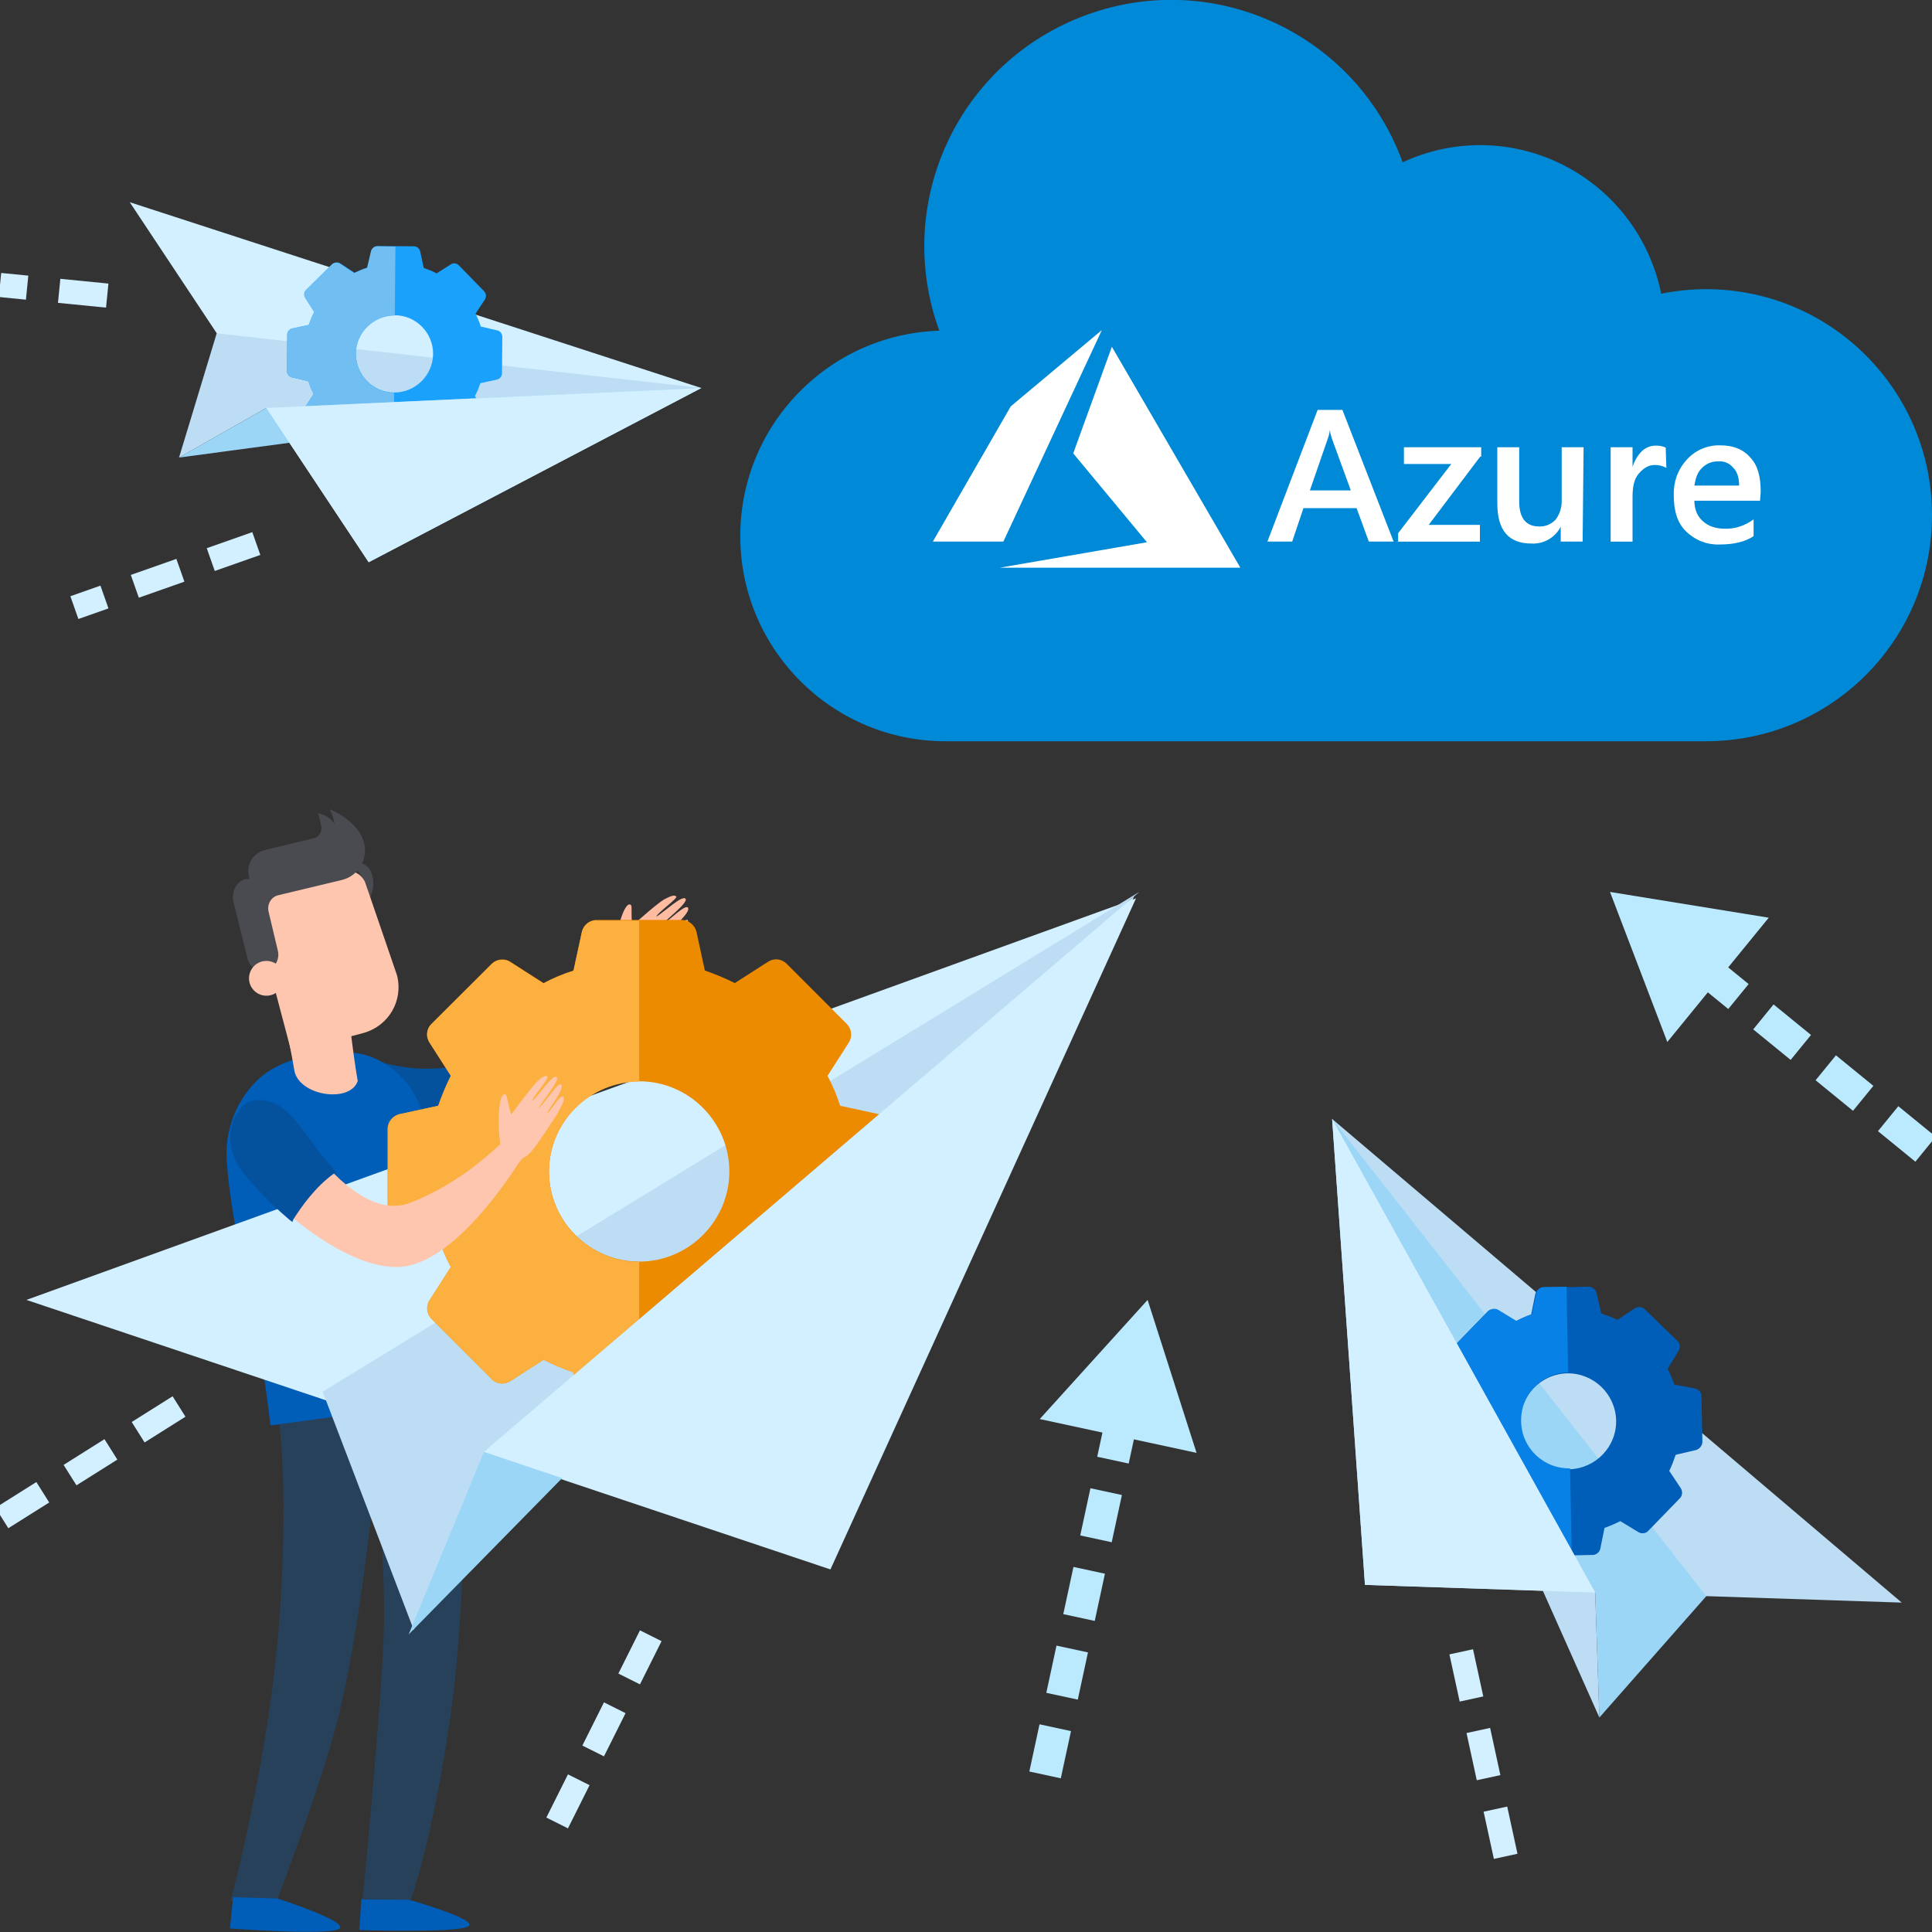 <svg version="1.1" id="1651986008" xmlns="http://www.w3.org/2000/svg" xmlns:xlink="http://www.w3.org/1999/xlink" x="0px" y="0px" viewBox="0 0 600 600" style="enable-background:new 0 0 600 600;" xml:space="preserve" class="svg u_1651986008" data-icon-custom="true" data-icon-name="migration-to-azure.svg"><rect x="0" y="0" width="600" height="600" fill="#333333" stroke="none"/> <style type="text/css">.st0-1651986008{fill:#0089D6;}
	.st1-1651986008{fill:#FFBCA1;}
	.st2-1651986008{fill:#494B51;}
	.st3-1651986008{fill:#04519E;}
	.st4-1651986008{fill:#005EB8;}
	.st5-1651986008{fill:#27415A;}
	.st6-1651986008{fill:#FFC6AF;}
	.st7-1651986008{fill:#D2F0FF;}
	.st8-1651986008{fill:#BDDDF4;}
	.st9-1651986008{fill:none;}
	.st10-1651986008{fill:none;stroke:#D2F0FF;stroke-width:7.5;stroke-miterlimit:10;stroke-dasharray:15,10;}
	.st11-1651986008{fill:#ED8B00;}
	.st12-1651986008{fill:#FBB040;}
	.st13-1651986008{fill:#9CD6F7;}
	.st14-1651986008{fill:#1AA1FC;}
	.st15-1651986008{fill:#70BEF2;}
	.st16-1651986008{fill:#0781E5;}
	.st17-1651986008{fill:none;stroke:#BBEAFF;stroke-width:10;stroke-miterlimit:10;stroke-dasharray:15,10;}
	.st18-1651986008{fill:#BBEAFF;}
	.st19-1651986008{fill:#FFFFFF;}</style> 
 <g> <path class="st0-1651986008" d="M529.8,89.8c-4.7,0-9.3,0.5-13.9,1.4c-3.5-17.2-14.6-31.9-30.3-39.9c-15.7-8-34.1-8.3-50-0.9
		c-14.4-39.7-58.3-60.3-98.1-45.8s-60.3,58.3-45.8,98.1c-34.8,1.1-62.3,29.9-61.8,64.7s28.9,62.8,63.7,62.8h236.2
		c38.8,0,70.2-31.4,70.2-70.2S568.6,89.8,529.8,89.8z"></path> 
</g> 
 <g> <g> <g> <path class="st1-1651986008" d="M188.7,298.2c1.2,0.1,3-0.7,4-0.4c2.1-0.1,4.3,0.8,5.7,2.4c1.6-1.1,6.8-4.5,8.7-6.3c3.1-2.9,4.3-4.1,5.9-6.2
				c0.7-1,0.8-2,0.5-2c-1.5-0.3-4.8,3.9-6,4.1c1.3-1.6,6.9-6.4,6.2-7.8c-0.6-1.6-5.9,3.9-8.3,5.4c0.2-0.8,8.5-7,7.5-8.3
				c-1.1-1.2-6.8,4.3-9.1,5.6c0.5-1.4,6.8-5.7,6.2-6.3c-0.7-0.7-2.3,0.2-3.7,0.9c-1.8,1-7.8,6.2-9.9,8.2c-0.7-4.5,0.4-6.9-1.1-6.6
				c-1.6,0.5-3.8,7.1-4.3,14.6C190.5,296,189.3,297.6,188.7,298.2z"></path> 
</g> 
 <g> <path class="st2-1651986008" d="M109.6,268.9c2.8,2.5,4.7,6,5.1,10c0.8-1.1,1.2-2.5,1.2-4.1c0.2-3.6-1.5-6.5-4-6.7
				C111,268,110.2,268.3,109.6,268.9z"></path> 
 <g> <g> <path class="st1-1651986008" d="M112.3,329.2c-5.9-0.6,8.6,16.2,8.6,21.2c15.6,3.5,32.8-0.5,46.2-9.5c13.3-9.1,22-25.8,30.9-39.9
						c0.3-0.6,0.6-1.2,0.5-1.8c-0.2-0.5-0.6-0.8-1.1-1.1c-2.6-1.7-4.4-0.8-7.4-1.5c-1.4,1.7-1.6,2-2.4,3.5
						c-3.2,6.1-7.9,8.9-12.9,13.4c-7.6,7-13.2,13.2-25.1,16.5C128.6,335.9,119.3,330.1,112.3,329.2z"></path> 
 <path class="st3-1651986008" d="M115,340.1c2.3,3.8,5.1,8.3,5.1,10.3v0.8l0.6,0.2c3.9,0.9,7.9,1.4,12,1.4c5.4,0,11.1-0.8,16.3-2.3
						c-0.5-2.1-0.8-4.4-1.2-6.5c-0.9-4.5-1.7-9.1-2.7-13.6c-4.5,1.1-8.6,1.5-12.7,1.5c-6.2,0-10.7-1.2-14.5-2.1
						c-2.1-0.6-3.9-1.1-5.6-1.2c-0.2,0-0.3,0-0.5,0c-0.9,0-1.5,0.5-1.7,0.9C109.4,331,111.4,334.5,115,340.1z"></path> 
</g> 
 <g> <path class="st4-1651986008" d="M126,589.7c0,0,22.6,6.3,19.5,8.5s-33.9,1.2-33.9,1.2l0.6-9.6L126,589.7z"></path> 
 <path class="st5-1651986008" d="M144.6,431.5c0,0,0.9,62.2-4.6,100.8c-5.5,38.5-12.4,57.7-12.4,57.7l-15-0.1c0,0,6.9-69.7,6.7-89.7
						c-0.3-28.6-3-39.6-3-39.6s-4.3,46.9-12.1,76C98.5,557.8,86,590.2,86,590.2l-14.4,0.1c0,0,12.3-45.1,15.3-89.2
						S86,436.5,86,436.5L144.6,431.5z"></path> 
 <path class="st4-1651986008" d="M86.2,589.6c0,0,22.3,7.2,19.2,9.4c-3.3,2.2-34-0.1-34-0.1l1-9.7L86.2,589.6z"></path> 
 <path class="st4-1651986008" d="M145.1,434.3L84,442.7c0,0-1.1-9.7-2.9-21.3c-1.4-9.2-9.8-43.1-10.7-61.5c-0.6-10.1,4.1-20.9,12.4-26.8
						c7.4-5.1,17-6.2,25.6-6.2c6.7,0,14.1,4.1,18.8,10.6C140.3,355.5,145.1,434.4,145.1,434.3z"></path> 
 <path class="st6-1651986008" d="M91.4,332.4c-0.8-5.1-4.2-21.8-4.2-21.8l20.3-2.1c0,0,2.3,20.4,3.6,27.2
						C108.8,342.7,92.8,340.4,91.4,332.4z"></path> 
 <path class="st6-1651986008" d="M79.4,284.7c-0.8-2.9,1.1-5.9,3.9-6.7l23.6-7.3c2.9-0.8,5.9,1.1,6.7,3.9l9.7,28.3
						c2,7.9-2.6,15.7-10.4,17.9l-22.4,5.9L79.4,284.7z"></path> 
 <g> <path class="st2-1651986008" d="M73.9,274.4c1.2-1.3,2.4-1.5,3.6-1.4l-0.2-1c-0.9-3.5,1.3-7.1,4.9-8l15.3-3.7c1.6-0.4,2.6-2.1,2.3-3.7
							l-1-4h0.1c1.3,0.2,3.5,1.1,5,3.2c0,0-0.4-2.3-1.5-4.5c0,0,10,3.9,10.9,11.8c0.5,4.7-2.5,9.1-7.2,10.2L86.5,278
							c-2.3,0.5-3.6,2.8-3.1,5.1l2.9,12.2c0.6,2.5-0.8,5.3-3.3,6c-2.7,0.8-5.5-0.9-6.1-3.5l-4.5-18.1
							C72.1,277.8,72.6,275.8,73.9,274.4z"></path> 
</g> 
 <ellipse transform="matrix(1 -2.879681e-02 2.879681e-02 1 -8.711 2.507)" class="st6-1651986008" cx="82.7" cy="303.7" rx="5.4" ry="5.4"></ellipse> 
</g> 
</g> 
</g> 
</g> 
 <g> <g> <polygon class="st7-1651986008" points="352.8,279 8.2,403.7 257.9,487.4 			"></polygon> 
 <polygon class="st8-1651986008" points="100.2,432.2 128.5,506.2 151.8,449.5 353.8,277 			"></polygon> 
 <line class="st9-1651986008" x1="233.8" y1="379.5" x2="232.4" y2="380.7"></line> 
</g> 
 <line class="st10-1651986008" x1="55.6" y1="436.8" x2="0" y2="471.8"></line> 
 <line class="st10-1651986008" x1="202.1" y1="508" x2="170.4" y2="571.4"></line> 
</g> 
 <g> <path class="st11-1651986008" d="M272.9,346l-12-2.6c-1-3.2-2.3-6.3-3.9-9.3l6.6-10.3c1.2-1.8,0.9-4.3-0.6-5.8l-18.7-18.7
			c-1.6-1.6-4-1.8-5.8-0.6l-10.3,6.6c-3-1.5-6.1-2.8-9.3-3.9l-2.6-12c-0.5-2.1-2.4-3.7-4.6-3.7h-26.4c-2.2,0-4.1,1.5-4.6,3.7
			l-2.6,12c-3.2,1-6.3,2.3-9.3,3.9l-10.3-6.6c-1.8-1.2-4.3-0.9-5.8,0.6L134,318c-1.6,1.6-1.8,4-0.6,5.8l6.6,10.3
			c-1.5,3-2.8,6.1-3.9,9.3l-12,2.6c-2.1,0.5-3.7,2.4-3.7,4.6V377c0,2.2,1.5,4.1,3.7,4.6l12,2.6c1,3.2,2.3,6.3,3.9,9.3l-6.6,10.3
			c-1.2,1.8-0.9,4.3,0.6,5.8l18.7,18.7c1.6,1.6,4,1.8,5.8,0.6l10.3-6.6c3,1.5,6.1,2.8,9.3,3.9l2.6,12c0.5,2.1,2.4,3.7,4.6,3.7h26.4
			c2.2,0,4.1-1.5,4.6-3.7l2.6-12c3.2-1,6.3-2.3,9.3-3.9l10.3,6.6c1.8,1.2,4.3,0.9,5.8-0.6l18.7-18.7c1.6-1.6,1.8-4,0.6-5.8
			l-6.6-10.3c1.5-3,2.8-6.1,3.9-9.3l12-2.6c2.1-0.5,3.7-2.4,3.7-4.6v-26.4C276.5,348.4,275,346.5,272.9,346z M226.5,363.8
			c0,15.4-12.6,28-28,28s-28-12.6-28-28s12.6-28,28-28S226.5,348.4,226.5,363.8z"></path> 
 <path class="st12-1651986008" d="M185.3,285.8c-2.2,0-4.1,1.5-4.6,3.7l-2.6,12c-3.2,1-6.3,2.3-9.3,3.9l-10.3-6.6c-1.8-1.2-4.3-0.9-5.8,0.6
			L134,318c-1.6,1.5-1.8,4-0.6,5.8l6.6,10.3c-1.5,3-2.8,6.1-3.9,9.3l-12,2.6c-2.1,0.5-3.7,2.4-3.7,4.6V377c0,2.2,1.5,4.1,3.7,4.6
			l12,2.6c1,3.2,2.3,6.3,3.9,9.3l-6.6,10.3c-1.2,1.8-0.9,4.3,0.6,5.8l18.7,18.7c1.5,1.6,4,1.8,5.8,0.6l10.3-6.6
			c3,1.5,6.1,2.8,9.3,3.9l2.6,12c0.5,2.1,2.4,3.7,4.6,3.7h13.2v-50c-15.4,0-28-12.6-28-28s12.6-28,28-28v-50h-13.2V285.8z"></path> 
</g> 
 <g> <polygon class="st13-1651986008" points="150.3,450.9 126.9,507.6 350.6,279.8 		"></polygon> 
 <polygon class="st7-1651986008" points="150.3,450.9 257.3,486.8 352.2,278.4 		"></polygon> 
</g> 
 <g> <g> <path class="st6-1651986008" d="M78.7,366.9c0,0,24.4,26.6,44.5,26.6c15.1,0,31.2-21.9,38-32.5c1.1-1.5,1.5-1.5,2.1-1.8
				c2.4-1.7,5.4-6.8,7.1-9.2c2.4-3.6,3.3-5,4.4-7.4c0.5-1.2,0.3-2.1,0-2.1c-1.5,0-3.9,5-5,5.3c0.9-1.8,5.6-7.7,4.5-8.9
				c-0.9-1.2-4.8,5.3-7,7.3c0-0.9,6.8-8.8,5.6-9.7c-1.2-1.1-5.6,5.8-7.6,7.4c0.2-1.5,5.4-7,4.7-7.6s-2.1,0.6-3.3,1.7
				c-1.4,1.4-6.2,7.7-7.9,10.1c-1.5-4.2-1.1-6.8-2.4-6.2c-1.4,0.6-2,7.7-1.1,15.1c-0.3,0.5,0.5,0.2-0.2,0.6l0,0
				c-4.5,4.1-14.1,12.7-27.9,18c-10.6,4.1-22.4-6.8-28.9-15.4c-6.1-8-9.8-14.4-16.2-15.4c-3-0.5-6.4-0.5-8.9,5.8
				C69.5,358.3,78.7,366.9,78.7,366.9z"></path> 
</g> 
 <g> <path class="st3-1651986008" d="M90.8,379.5l-0.8-0.6c-7-5.9-11.7-11.4-11.7-11.4l0,0c0-0.2-10-8.9-5.8-19.4c1.8-4.4,4.2-6.5,7.7-6.5
				c0.8,0,1.5,0,2.1,0.2c5.8,0.9,9.5,5.9,14.2,12.4c0.8,0.9,1.5,2.1,2.4,3.2c1.5,2,3.2,3.9,4.8,5.8l0.6,0.8l-0.8,0.6
				c-5.6,4.1-9.8,10-12.4,14.1L90.8,379.5z"></path> 
</g> 
</g> 
</g> 
 <g> <g> <g> <g> <g> <polygon class="st7-1651986008" points="217.8,120.5 40.3,62.8 114.5,174.6 					"></polygon> 
 <polygon class="st8-1651986008" points="67.3,103.5 55.6,142.1 82.7,126.7 217.8,120.5 					"></polygon> 
 <line class="st9-1651986008" x1="137.5" y1="124.2" x2="136.5" y2="124.2"></line> 
</g> 
 <line class="st10-1651986008" x1="33.3" y1="91.8" x2="0" y2="88.5"></line> 
 <line class="st10-1651986008" x1="79.6" y1="168.8" x2="23.1" y2="188.7"></line> 
</g> 
</g> 
</g> 
 <g> <g> <path class="st14-1651986008" d="M154.4,102.6l-5.1-1.2c-0.4-1.4-1-2.7-1.6-4l2.9-4.4c0.5-0.8,0.4-1.8-0.2-2.5l-7.9-8.1
				c-0.7-0.7-1.7-0.8-2.5-0.3l-4.4,2.8c-1.3-0.7-2.6-1.2-4-1.7l-1.1-5.1c-0.2-0.9-1-1.6-1.9-1.6l-11.3-0.1c-0.9,0-1.8,0.6-2,1.6
				l-1.2,5.1c-1.4,0.4-2.7,1-4,1.6l-4.4-2.9c-0.8-0.5-1.8-0.4-2.5,0.2l-8.1,8c-0.7,0.7-0.8,1.7-0.3,2.5l2.8,4.4
				c-0.7,1.3-1.2,2.6-1.7,4l-5.1,1.1c-0.9,0.2-1.6,1-1.6,1.9l-0.1,11.3c0,0.9,0.6,1.8,1.6,2l5.1,1.2c0.4,1.4,1,2.7,1.6,4l-2.9,4.4
				c-0.5,0.8-0.4,1.8,0.2,2.5l7.9,8.1c0.7,0.7,1.7,0.8,2.5,0.3l4.4-2.8c1.3,0.7,2.6,1.2,4,1.7l1.1,5.1c0.2,0.9,1,1.6,1.9,1.6
				l11.3,0.1c0.9,0,1.8-0.6,2-1.6l1.2-5.1c1.4-0.4,2.7-1,4-1.6l4.4,2.9c0.8,0.5,1.8,0.4,2.5-0.2l8.1-7.9c0.7-0.7,0.8-1.7,0.3-2.5
				l-2.8-4.4c0.7-1.3,1.2-2.6,1.7-4l5.1-1.1c0.9-0.2,1.6-1,1.6-1.9l0.1-11.3C156,103.7,155.4,102.8,154.4,102.6z M134.5,110
				c-0.1,6.6-5.5,11.9-12.1,11.9s-11.9-5.5-11.9-12.1s5.5-11.9,12.1-11.9S134.6,103.4,134.5,110z"></path> 
 <path class="st15-1651986008" d="M117.2,76.5c-0.9,0-1.8,0.6-2,1.6l-1.2,5.1c-1.4,0.4-2.7,1-4,1.6l-4.4-2.9c-0.8-0.5-1.8-0.4-2.5,0.2l-8,7.9
				c-0.7,0.7-0.8,1.7-0.3,2.5l2.8,4.4c-0.7,1.3-1.2,2.6-1.7,4l-5.1,1.1c-0.9,0.2-1.6,1-1.6,1.9l-0.1,11.3c0,0.9,0.6,1.8,1.6,2
				l5.1,1.2c0.4,1.4,1,2.7,1.6,4l-2.9,4.4c-0.5,0.8-0.4,1.8,0.2,2.5l7.9,8.1c0.7,0.7,1.7,0.8,2.5,0.3l4.4-2.8c1.3,0.7,2.6,1.2,4,1.7
				l1.1,5.1c0.2,0.9,1,1.6,1.9,1.6l5.7,0.1l0.2-21.4c-6.6-0.1-11.9-5.5-11.9-12.1c0.1-6.6,5.5-11.9,12.1-11.9l0.2-21.4L117.2,76.5z"></path> 
</g> 
 <polygon class="st13-1651986008" points="82.7,126.7 55.6,142.1 216.7,120.5 		"></polygon> 
 <polygon class="st7-1651986008" points="82.7,126.7 114.5,174.6 217.8,120.5 		"></polygon> 
</g> 
</g> 
 <g> <g> <g> <g> <g> <polygon class="st8-1651986008" points="423.9,492.2 590.6,497.7 413.7,347.5 					"></polygon> 
 <polygon class="st13-1651986008" points="413.7,347.5 495.4,494.6 496.7,533.4 529.9,495.7 					"></polygon> 
 <line class="st9-1651986008" x1="462.8" y1="435.9" x2="462.2" y2="434.9"></line> 
</g> 
 <line class="st10-1651986008" x1="467.6" y1="576.5" x2="451.8" y2="503.8"></line> 
</g> 
</g> 
</g> 
 <g> <g> <path class="st4-1651986008" d="M528.7,447.7l-0.3-14.1c0-1.2-0.9-2.2-2-2.4L520,430c-0.6-1.7-1.3-3.3-2.1-4.9l3.4-5.6
				c0.6-1,0.5-2.3-0.4-3.1l-10.1-9.8c-0.8-0.8-2.1-0.9-3.1-0.3l-5.4,3.6c-1.6-0.8-3.3-1.4-5-2l-1.5-6.4c-0.3-1.1-1.3-1.9-2.5-1.9
				l-14.1,0.3c-1.2,0-2.2,0.9-2.4,2l-1.3,6.4c-1.7,0.6-3.3,1.3-4.9,2.1L465,407c-1-0.6-2.3-0.5-3.1,0.4l-9.8,10.1
				c-0.8,0.8-0.9,2.1-0.3,3.1l3.6,5.4c-0.8,1.6-1.4,3.3-2,5l-6.4,1.5c-1.1,0.3-1.9,1.3-1.9,2.5l0.3,14.1c0,1.2,0.9,2.2,2,2.4
				l6.4,1.3c0.6,1.7,1.3,3.3,2.1,4.9l-3.4,5.6c-0.6,1-0.5,2.3,0.4,3.1l10.1,9.8c0.8,0.8,2.1,0.9,3.1,0.3l5.4-3.6
				c1.6,0.8,3.3,1.4,5,2l1.5,6.4c0.3,1.1,1.3,1.9,2.5,1.9l14.1-0.3c1.2,0,2.2-0.9,2.4-2l1.3-6.4c1.7-0.6,3.3-1.3,4.9-2.1l5.6,3.4
				c1,0.6,2.3,0.5,3.1-0.4l9.8-10.1c0.8-0.8,0.9-2.1,0.3-3.1l-3.6-5.4c0.8-1.6,1.4-3.3,2-5l6.4-1.5
				C527.9,449.9,528.7,448.9,528.7,447.7z M487.3,456.3c-8.2,0.1-15-6.4-15.2-14.6c-0.1-8.2,6.4-15,14.6-15.2
				c8.2-0.1,15,6.4,15.2,14.6S495.5,456.1,487.3,456.3z"></path> 
 <path class="st16-1651986008" d="M480.8,483c-1.2,0-2.2-0.8-2.5-1.9l-1.5-6.4c-1.7-0.5-3.4-1.2-5-2l-5.4,3.6c-1,0.6-2.3,0.5-3.1-0.3
				l-10.1-9.8c-0.8-0.8-1-2.1-0.4-3.1l3.4-5.6c-0.8-1.6-1.6-3.2-2.1-4.9l-6.4-1.3c-1.1-0.2-2-1.2-2-2.4l-0.3-14.1
				c0-1.2,0.8-2.2,1.9-2.5l6.4-1.5c0.5-1.7,1.2-3.4,2-5l-3.6-5.4c-0.6-1-0.5-2.3,0.3-3.1l9.8-10.1c0.8-0.8,2.1-1,3.1-0.4l5.6,3.4
				c1.6-0.8,3.2-1.6,4.9-2.1l1.3-6.4c0.2-1.1,1.2-2,2.4-2l7-0.1l0.5,26.6c-8.2,0.1-14.8,6.9-14.6,15.2c0.1,8.2,6.9,14.8,15.2,14.6
				l0.5,26.6L480.8,483z"></path> 
</g> 
 <polygon class="st8-1651986008" points="414.3,348.6 496.7,533.4 495.4,494.6 		"></polygon> 
 <polygon class="st7-1651986008" points="413.7,347.5 423.9,492.2 495.4,494.6 		"></polygon> 
</g> 
</g> 
 <g> <g> <line class="st17-1651986008" x1="598" y1="356.9" x2="527.9" y2="299.7"></line> 
 <g> <polygon class="st18-1651986008" points="549.3,285 500,277 517.8,323.6 			"></polygon> 
</g> 
</g> 
</g> 
 <g> <g> <line class="st17-1651986008" x1="348.8" y1="438.8" x2="324" y2="553.8"></line> 
 <g> <polygon class="st18-1651986008" points="322.9,440.7 356.4,403.7 371.6,451.2 			"></polygon> 
</g> 
</g> 
</g> 
 <g> <path class="st19-1651986008" d="M432.8,168.2h-7.7l-3.8-10.4h-16.5l-3.5,10.4h-7.7l15.6-40.9h7.7L432.8,168.2z M419.5,152.3l-5.9-16.2
		c-0.3-0.9-0.5-1.7-0.6-2.6c-0.1,0.9-0.3,1.8-0.6,2.6l-5.6,16.2H419.5z M459.7,141.8L443.7,163h15.9v5.2h-25.4v-2.6l16.5-21.5h-14.7
		v-5.2H460v2.9L459.7,141.8z M491.5,168.2h-6.8v-4.6c-1.8,3.4-5.3,5.4-9.1,5.2c-7.1,0-10.6-4.1-10.6-12.5v-17.4h6.8v16.8
		c0,5.2,2.1,7.8,6.2,7.8c1.9,0.1,3.7-0.7,5-2c1.3-1.6,2-3.7,2-5.8v-16.8h6.8L491.5,168.2z M517.5,145.3c-1.1-0.6-2.3-0.9-3.5-0.9
		c-2,0-3.5,0.9-5,2.6s-2,4.1-2,7.3v13.9h-6.8v-29.3h6.8v6.1c0.6-1.9,1.6-3.6,2.9-4.9c1.3-1.2,2.9-1.8,4.7-1.7c0.9,0,1.8,0.2,2.7,0.6
		L517.5,145.3z M546.6,155.5h-20.4c0,2.6,0.9,4.9,2.7,6.4c1.5,1.4,3.8,2.3,6.8,2.3c3.2,0.1,6.3-1,8.9-2.9v5.2
		c-2.7,1.8-6.2,2.6-10.7,2.6c-3.9,0.1-7.6-1.4-10.3-4.1c-2.7-2.6-3.8-6.4-3.8-11.3c-0.1-4.1,1.3-8,4.1-11c2.6-2.9,6.4-4.5,10.3-4.4
		c4.1,0,7.1,1.2,9.4,3.8c2.4,2.6,3.2,6.1,3.2,10.7L546.6,155.5z M540.1,150.8c0-2.3-0.6-4.4-1.8-5.5c-1.1-1.4-2.9-2.2-4.7-2
		c-1.9-0.1-3.7,0.7-5,2c-1.5,1.4-2,3.2-2.4,5.5L540.1,150.8z"></path> 
 <path class="st19-1651986008" d="M345.3,107.7l-12,33.1l22.9,27.6l-45.7,7.9h74.7L345.3,107.7z M342.2,102.5l-28.3,23.7l-24.2,42l21.9,0
		L342.2,102.5z"></path> 
</g> 
</svg>
